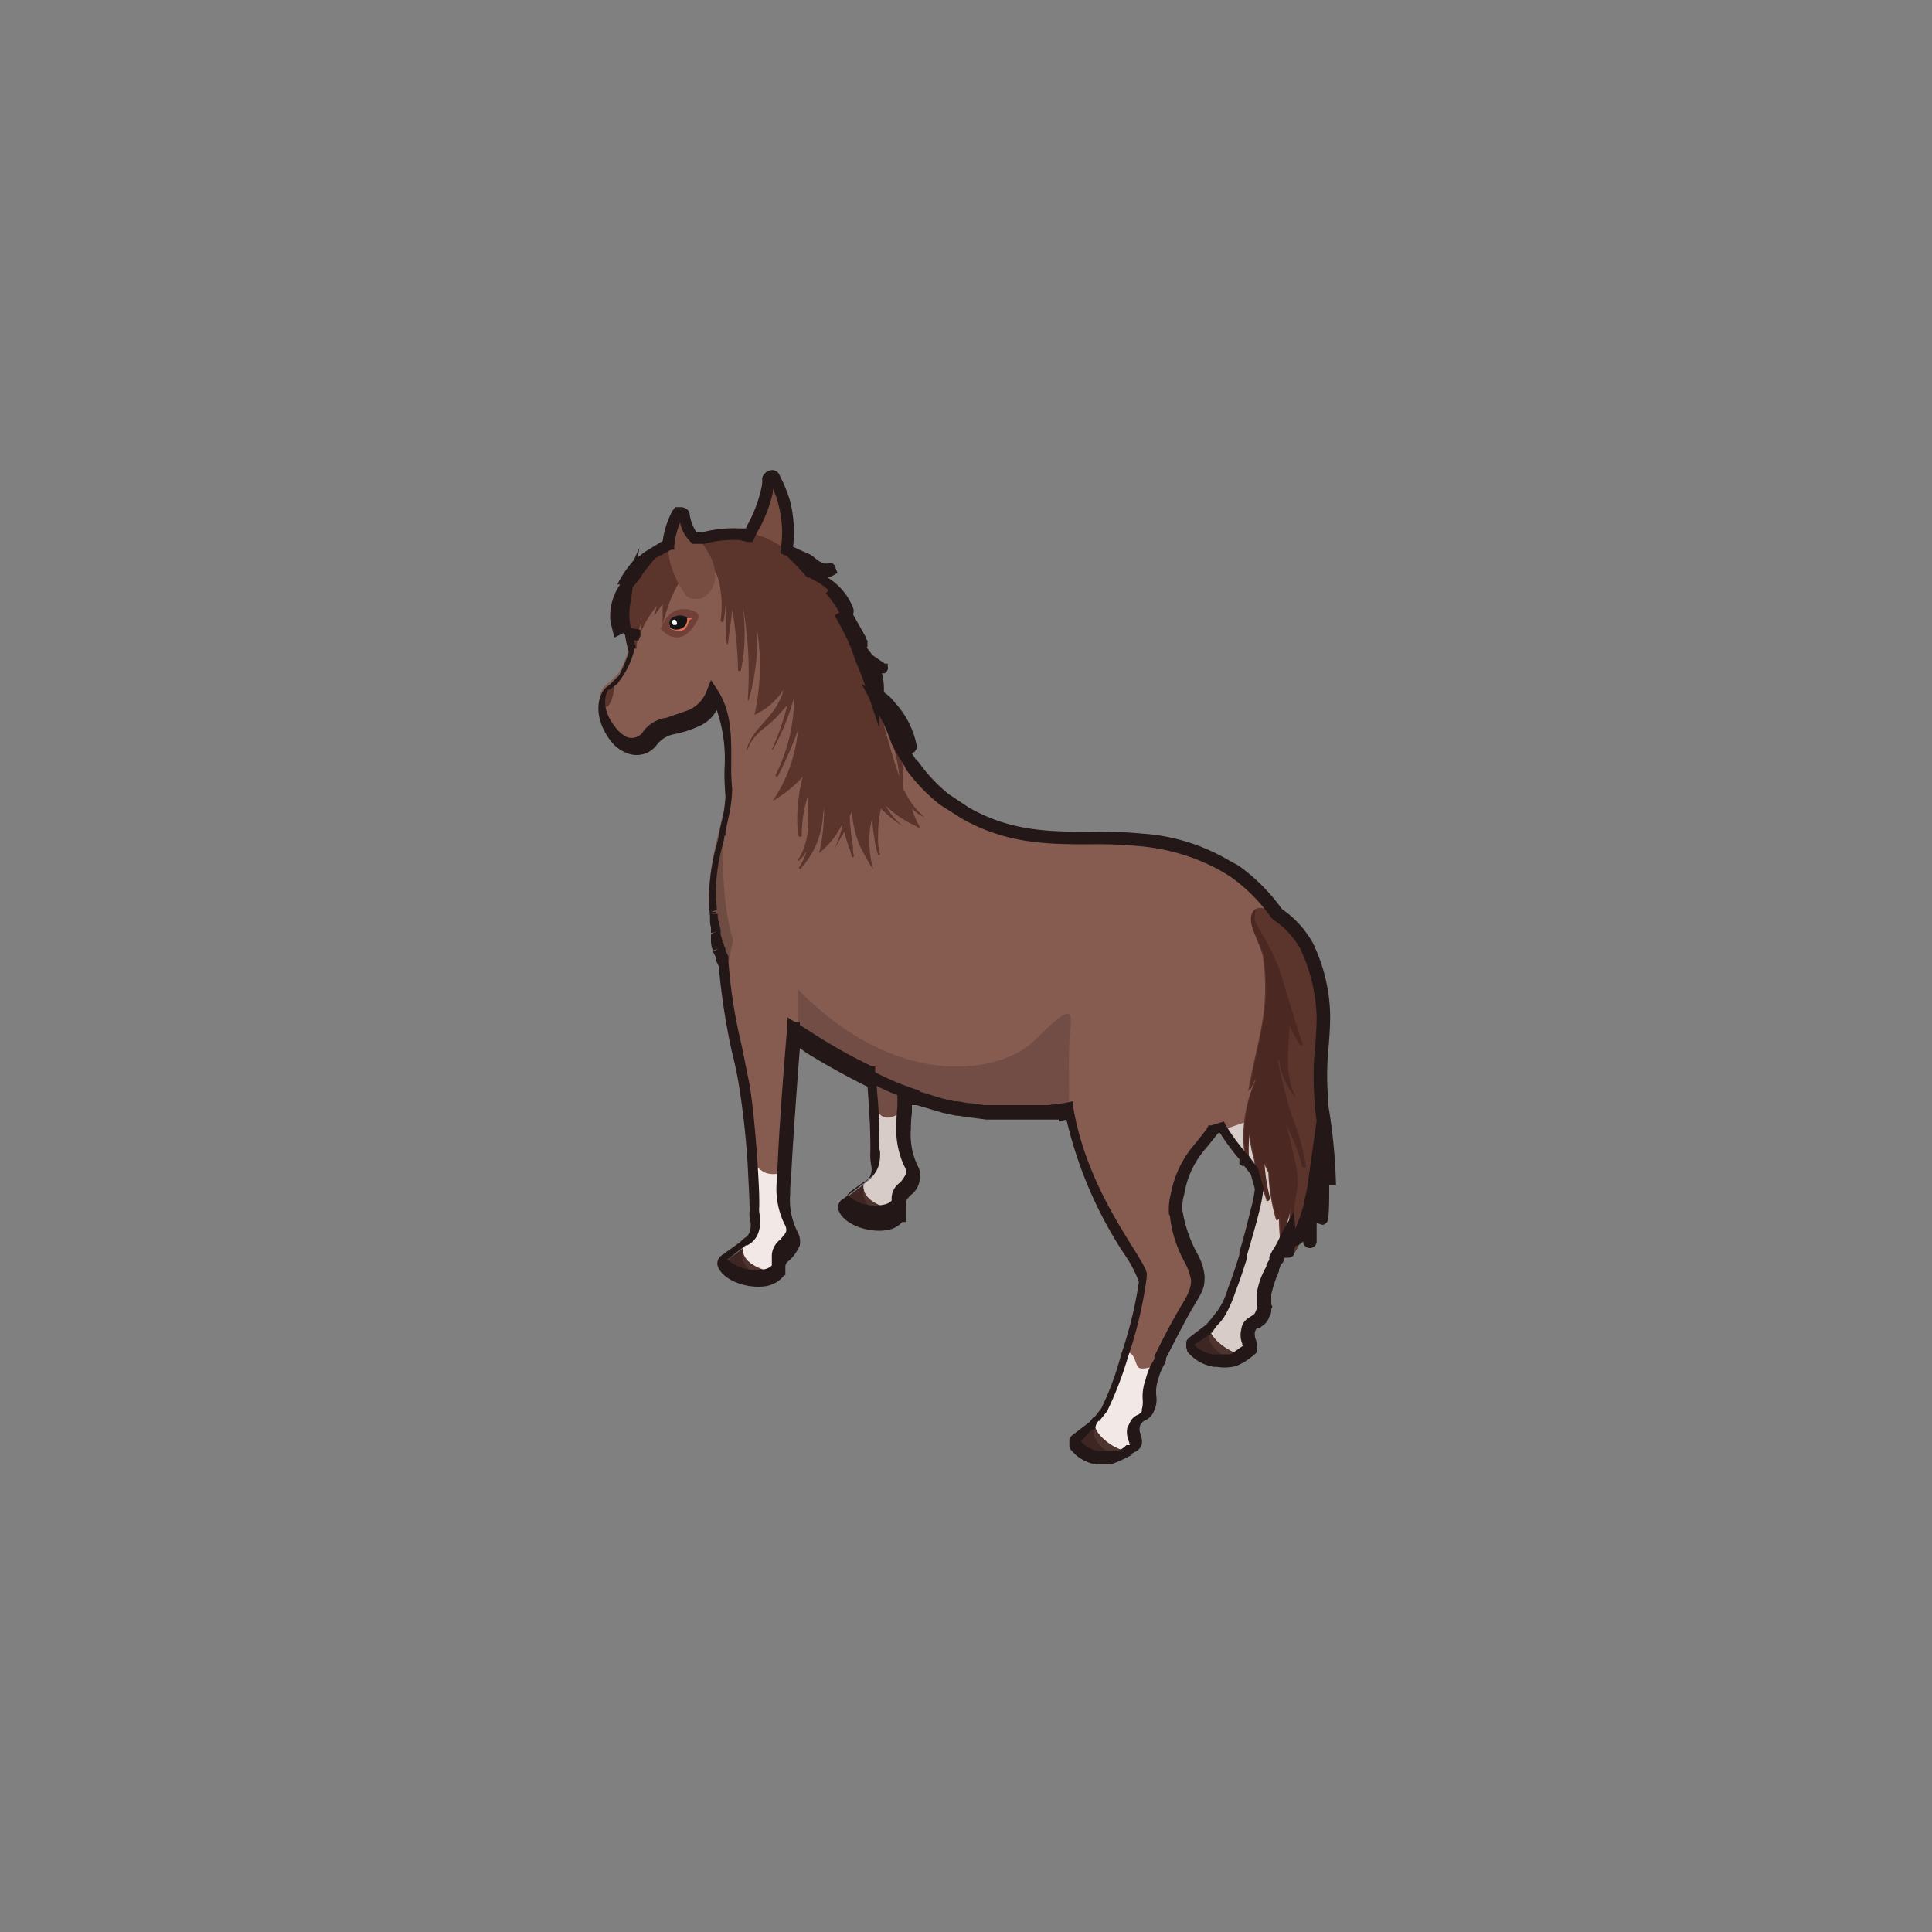 <svg xmlns="http://www.w3.org/2000/svg" viewBox="0 0 200 200"><rect x="0" y="0" width="200" height="200" fill="#808080" stroke="none"/><defs><style>.cls-1{isolation:isolate;}.cls-2{fill:#774d42;}.cls-3{fill:#4e342e;}.cls-4{fill:#6e4c41;}.cls-5{fill:#3e2723;}.cls-6{fill:#f2e9e7;}.cls-7{mix-blend-mode:multiply;}.cls-8{fill:#d7ccc8;}.cls-9{fill:#724d46;}.cls-10{fill:#865c51;}.cls-11{fill:#5b342c;}.cls-12{fill:#4c2822;}.cls-13{fill:#704038;}.cls-14{fill:#e57051;}.cls-15{fill:#141414;}.cls-16{fill:#fff;}.cls-17{fill:#231717;}</style></defs><g class="cls-1"><g id="Horse_03"><path class="cls-2" d="M77.9,59.1c1.6,1.6,2.8-.3,2.9-.5a5.7,5.7,0,0,0,.6-1.7,12.5,12.5,0,0,0-.2-5,18.1,18.1,0,0,0-1-2.7.5.5,0,0,0-.4-.2c-.1.1-.3.2-.3.4a3.7,3.7,0,0,1-.1,1.1,19.1,19.1,0,0,1-2,4.9C76.9,56.7,76.7,57.8,77.9,59.1Z"/><path class="cls-3" d="M129,140.1a3.5,3.5,0,0,1-1.3.8c-1.6.3-3.8-.4-4.4-1.4a.5.5,0,0,1,.1-.7c.5-.4,1.5-1,1.9-1.4Z"/><path class="cls-4" d="M122.3,99h5.3V93.4c3.9,1.4,8.7,5.4,8.7,10.3s-1.7,4.8-2.4,10.2c-.5,3.7,2.2,7.2,2.2,8.7s-.4,1.1-3.6,7.2a3.6,3.6,0,0,1-.4.9.8.8,0,0,0-.2.5c-1.7,3.4-.6,3.6-1.1,4.9s-1.3.6-1.5,1.7.4,1.5.1,2l-.4.3c-1,.5-4-1.6-3.7-2.7s.6-.6,1.2-1.5a29.9,29.9,0,0,0,2.3-5.9c0-.1,0-.2.1-.2a46.5,46.5,0,0,0,1.7-7.2c0-1.9-3.5-3.5-5.6-9.4A53.4,53.4,0,0,1,122.3,99Z"/><path class="cls-5" d="M123.2,139.4c.6,1.1,2.8,1.8,4.5,1.5-.3-.2-3.5-1.5-2.3-3.5l-2,1.4C123.2,139,123.1,139.2,123.2,139.4Z"/><path class="cls-6" d="M125.3,137.4c-.3,1.1,2.7,3.2,3.7,2.7l.4-.3c.3-.5-.4-1-.1-2s1-.6,1.5-1.7-.6-1.5,1.1-4.9c-.1-.4-.3-.6-.7-.5s-.6.7-1,.7-1-.9-1.4-1.4a29.9,29.9,0,0,1-2.3,5.9C125.9,136.8,125.5,137,125.3,137.4Z"/><g class="cls-7"><path class="cls-8" d="M130.4,102.9a5.3,5.3,0,0,0,.1-1.3,4.1,4.1,0,0,0-1.9-3.5,2.7,2.7,0,0,0-1-.6V93.4c3.9,1.4,8.7,5.4,8.7,10.3s-1.7,4.8-2.4,10.2c-.5,3.7,2.2,7.2,2.2,8.7s-.4,1.1-3.6,7.2a3.6,3.6,0,0,1-.4.9.8.8,0,0,0-.2.5c-1.7,3.4-.6,3.6-1.1,4.9s-1.3.6-1.5,1.7.4,1.5.1,2l-.4.3c-1,.5-4-1.6-3.7-2.7s.6-.6,1.2-1.5a29.9,29.9,0,0,0,2.3-5.9c0-.1,0-.2.1-.2a46.5,46.5,0,0,0,1.7-7.2c0-1.9-3.5-3.5-5.6-9.4,1-1.4,2.1-2.7,2.9-4.1A13.1,13.1,0,0,0,130.4,102.9Z"/></g><path class="cls-3" d="M87.4,124.6c.6,1.2,2.8,1.9,4.5,1.5a2,2,0,0,0,1.3-.8l-3.6-2.8-2,1.5C87.4,124.2,87.3,124.4,87.4,124.6Z"/><path class="cls-9" d="M89.4,122.8c0,2.1,3.8,2.5,3.8,2.5V124c0-1.1,1.2-1.3,1.5-2.4s-1-1.1-1-5.3a13.1,13.1,0,0,1,.1-1.7c.3-6.4,1.9-26.8,1.9-26.8l-8.4-.7c0,9.2,1.4,13,2.3,18.4.6,3.5.8,6.8,1,9.4s.1,4.6.2,5.1C90.9,122.3,89.4,122.2,89.4,122.8Z"/><path class="cls-10" d="M70.9,55.8a4,4,0,0,0-1.4.9,5.2,5.2,0,0,0-1.1,2.4,9.6,9.6,0,0,0-.6,3.5A11.5,11.5,0,0,0,69,67.9a10.2,10.2,0,0,1,4.7,3.8c2,3,1.2,6.8,1.5,10.1a10.4,10.4,0,0,1-.4,2.8h0a2.9,2.9,0,0,1-.2.9c-.1.3-.1.6-.2.9l-.6,2.7a22.5,22.5,0,0,0-.4,4.6h0a2.2,2.2,0,0,1,.1.8V95c.1.3.1.5.2.8v.4a6.4,6.4,0,0,0,.2.7.4.4,0,0,0,.1.3l.3,1.1.6,1.5.2.3h0a33.1,33.1,0,0,0,1.8,2.9,31.2,31.2,0,0,0,5.6,3.9h.1c1.4.8,3.9,2.5,7.3,4.2l1.1.5a.1.1,0,0,0,.1.1l3,1.2h0l1,.4,2.7.8a33.7,33.7,0,0,0,12.8.6h0a35.8,35.8,0,0,0,3.5-1.1h.9c2.2.1,4.5,4.6,6.7,4.2l2.9-.6h.2l1.7-.4h.6l1.4-.5h0l1.3-.4h.1l.6-.2,2.8-1.4.8-.5c1.6-1.1,2.6-2.4,2.7-3.8h0a.4.4,0,0,0,.1-.3c0-.7-.1-1.3-.1-1.9s-.1-.9-.1-1.4l-.3-1.5c0-.5-.2-1-.2-1.5s-.3-1.1-.4-1.5a23.8,23.8,0,0,0-3.2-6.6,17.5,17.5,0,0,0-4.7-4.7l-1-.6a19.7,19.7,0,0,0-8.5-2.6c-6.2-.6-11.9.9-18.3-2.8L98,82.8a15.3,15.3,0,0,1-3.3-3.4l-.3-.3c-.5-.8-1-1.6-1.6-2.4-3-5-5.5-11.5-7.6-16.8L84,59.3a6.8,6.8,0,0,0-1.2-1.2c.3,0,.5.2.8.3l1.2.6-.3-.6-1.3-.9-1.9-.7-.5-.3A9.2,9.2,0,0,0,76.5,55a12,12,0,0,0-3.7.4A5.8,5.8,0,0,0,70.9,55.8Z"/><path class="cls-5" d="M87.4,124.6c.6,1.2,2.8,1.9,4.5,1.5-.3-.1-3.5-1.5-2.3-3.6l-2,1.5C87.4,124.2,87.3,124.4,87.4,124.6Z"/><path class="cls-3" d="M74.9,131.1c.6,1.1,2.8,1.8,4.5,1.5a2,2,0,0,0,1.3-.8l-3.6-2.7-2,1.5A.4.4,0,0,0,74.9,131.1Z"/><path class="cls-10" d="M78,120.6c.2,3.2.2,5.5.3,6,.1,2.3-1.4,2.2-1.4,2.7,0,2.1,3.8,2.5,3.8,2.5v-1.3c0-1,1.2-1.2,1.5-2.4s-1-1-1-5.1a13.6,13.6,0,0,1,.1-1.8c.1-3.4.7-10.5,1.2-16.5.1-1.6.2-3.2.3-4.5.3-3.1.4-5.1.4-5.1l-5.4-.5-3-.3c0,1.7,0,3.2.1,4.5.3,6,1.4,9.2,2.2,13.6S77.8,118.2,78,120.6Z"/><path class="cls-5" d="M74.9,131.1c.6,1.1,2.8,1.8,4.5,1.5-.3-.1-3.5-1.5-2.3-3.5l-2,1.5A.4.4,0,0,0,74.9,131.1Z"/><path class="cls-10" d="M63.3,75.8a2.6,2.6,0,0,0,1.4,1,2,2,0,0,0,2.4-.7c1.2-1.4,1.5-.8,4.4-2a4.5,4.5,0,0,0,2.2-2.5,8.7,8.7,0,0,0,.6-2.3l-.8-3.5-1.9-8.9a25.3,25.3,0,0,0-2,2.2c-1.8,2.2-2.8,3.4-3.5,5.3s-1.4,4.3-2.1,5.3l-.5.5a5.1,5.1,0,0,1-.9.8C61.9,71.7,61.6,73.7,63.3,75.8Z"/><path class="cls-11" d="M63.3,71.1h.2c.1,0,.1,0,.1.1s-.4,2.6-1.1,1.8S62.8,71.8,63.3,71.1Z"/><path class="cls-3" d="M117.1,150.1a3.5,3.5,0,0,1-1.3.8c-1.6.3-3.8-.3-4.5-1.4a.6.6,0,0,1,.2-.7c.5-.4,1.5-1,1.9-1.4Z"/><path class="cls-10" d="M110.6,112.1c.7,10.6,8,18.5,8,20.3a38.1,38.1,0,0,1-1.8,7.6,34.2,34.2,0,0,1-2.2,5.8c-.6.9-1,1.2-1.2,1.6s.5,1.3,1.3,1.9a3.1,3.1,0,0,0,2.4.8c1-.5,0-1.1.2-2.3s1.1-.6,1.5-1.7-.5-1.5,1-4.7l.4-.8c3.6-7.1,3.9-6.7,3.9-8.2s-2-3.8-2.3-6.8v-.2a4.7,4.7,0,0,1,.2-1.7c.8-3.7,1.9-4.2,3.6-6.6s2-2.7,2.9-4.1a14.7,14.7,0,0,0,2.5-6.3v-1.3a4.4,4.4,0,0,0-1.9-3.6l-1.2-.7A14.7,14.7,0,0,0,123,100a24.9,24.9,0,0,0-7.8.9l-.6.2c-2.1.7-3.7,1.8-3.9,3A41.7,41.7,0,0,0,110.6,112.1Z"/><path class="cls-5" d="M111.3,149.4c.6,1.1,2.8,1.8,4.5,1.5-.3-.2-3.5-1.5-2.3-3.5l-2,1.4C111.3,149,111.2,149.2,111.3,149.4Z"/><path class="cls-6" d="M113.4,147.4c-.3,1.1,2.6,3.2,3.7,2.7s0-1.1.2-2.3,1.1-.6,1.5-1.7-.5-1.5,1-4.8c-.5.2-1.7.6-2,.2s-.3-1.3-1-1.5a34.2,34.2,0,0,1-2.2,5.8C114,146.7,113.5,147,113.4,147.4Z"/><path class="cls-8" d="M89.4,122.8c0,2.1,3.8,2.5,3.8,2.5V124c0-1.1,1.2-1.3,1.5-2.4s-1-1.1-1-5.3a13.1,13.1,0,0,1,.1-1.7,3,3,0,0,1-1.7,1.1c-.9.1-1.1-.5-1.5-.8.1,2.7.1,4.6.2,5.1C90.9,122.3,89.4,122.2,89.4,122.8Z"/><g class="cls-7"><path class="cls-8" d="M89.4,122.8c0,2.1,3.8,2.5,3.8,2.5V124c0-1.1,1.2-1.3,1.5-2.4s-1-1.1-1-5.3a13.1,13.1,0,0,1,.1-1.7,3,3,0,0,1-1.7,1.1c-.9.1-1.1-.5-1.5-.8.1,2.7.1,4.6.2,5.1C90.9,122.3,89.4,122.2,89.4,122.8Z"/></g><path class="cls-6" d="M76.9,129.3c0,2.1,3.8,2.5,3.8,2.5v-1.3c0-1,1.2-1.2,1.5-2.4s-1-1-1-5.1a13.6,13.6,0,0,1,.1-1.8,2.4,2.4,0,0,1-1.7.3c-.7-.1-1-.6-1.6-.9.2,3.2.2,5.5.3,6C78.4,128.9,76.9,128.8,76.9,129.3Z"/><path class="cls-9" d="M82.6,102.4v4.7c3.5,2,14.3,10,28,7.8l-1.1.3,1.1-.3c.2-1.1-.1-6.1.2-8.4s-.3-2.2-3.7,1.2S93,113.1,82.6,102.4Z"/><path class="cls-11" d="M128.9,120h.3a12.9,12.9,0,0,1,.1-2.8,13.7,13.7,0,0,0,.5,2.8,11.7,11.7,0,0,0,.9,3.2,4.9,4.9,0,0,1,.4,1.1.2.2,0,0,0,.3-.1,17.6,17.6,0,0,1-.6-3.9,11.7,11.7,0,0,0,.5,1.1,20.1,20.1,0,0,0,.8,4.9h.2a12.3,12.3,0,0,0,.2-2.7v-.3a26.7,26.7,0,0,0,0,4.9,11.2,11.2,0,0,0,1.1-3.4,41.9,41.9,0,0,0-.3,5c0,.1.2.1.2,0l.3-2.6v.8c.1,1.1.1,1.9.1,1.9a12.2,12.2,0,0,0,1.5-3.6c.1.8.1,1.6.2,2.4h.2c0-1.3,0-2.7.1-4s.3-1.8.5-2.9c.1,1.5.2,3,.4,4.5h.2c.2-2.8.1-8,.1-8.5a29.8,29.8,0,0,1,.7,5.1,67.3,67.3,0,0,0-.9-8.8c-.4-2.8.3-5.9.2-8.7a19.5,19.5,0,0,0-1.7-7.4c-1-1.8-4.2-4.6-5.4-3.9s.4,3.6.7,4.8a21.5,21.5,0,0,1,0,6.7c-.4,2.5-1.1,4.9-1.5,7.4a8.3,8.3,0,0,0,.7-1.3v.2l-.3.8A14.3,14.3,0,0,0,128.9,120Z"/><path class="cls-12" d="M129.7,112.6l.3-.8v-.2l-.6,1.3c.3-2.5,1-4.9,1.4-7.4a21.5,21.5,0,0,0,0-6.7c-.3-1.2-2.2-3.7-.8-4.7a4.5,4.5,0,0,0-.1,1.2c.4,1,2.2,3.3,3,6.6.3.8,1.5,5,2,6.3h-.3a12.8,12.8,0,0,1-1.1-2c-.1,2.5-.6,5.1.7,7.5a7.6,7.6,0,0,1-1.8-4c-.1,0-.1.1-.1.2a54.7,54.7,0,0,0,1.5,5.8,22.7,22.7,0,0,1,1.4,5.1c0,.1-.3.1-.4,0a17.3,17.3,0,0,0-1.7-4.4,12.1,12.1,0,0,1,.5,1.8c.4,1.8,1,3.5.6,5.4s-.2,2.8-.3,4.3v-.8l-.3,2.6c0,.1-.2.1-.2,0a41.9,41.9,0,0,1,.3-5,14.6,14.6,0,0,1-1,3.4,20,20,0,0,1-.1-4.9v.3a12.3,12.3,0,0,1-.2,2.7h-.2a20.1,20.1,0,0,1-.8-4.9,11.7,11.7,0,0,1-.5-1.1,17.6,17.6,0,0,0,.6,3.9.2.2,0,0,1-.3.1l-.3-1a10.4,10.4,0,0,1-1-3.3,13.7,13.7,0,0,1-.5-2.8,12.9,12.9,0,0,0-.1,2.8h-.3A14.3,14.3,0,0,1,129.7,112.6Z"/><path class="cls-4" d="M75.1,100.2h.2l.6-2.9c-1.4-4-1.1-12.2-1.1-12.8C73.9,88.5,72,93.9,75.1,100.2Z"/><path class="cls-13" d="M72.3,64v-.3c0-.1-.1-.2-.2-.3s-2.6-1.4-3.7,1.7C68.4,65.1,70.5,67.7,72.3,64Z"/><path class="cls-14" d="M69.4,65.1s1.2.5,1.6-.1.2-.8.7-1h-.6a1.4,1.4,0,0,0-1.4,0C69.1,64.2,69.3,64.7,69.4,65.1Z"/><path class="cls-15" d="M69.4,65a1.2,1.2,0,0,0,1.5-.2,1,1,0,0,0,.2-.9,1.4,1.4,0,0,0-1.4,0C69.1,64.2,69.3,64.7,69.4,65Z"/><path class="cls-16" d="M69.7,64.7H70a.3.3,0,0,0,0-.4.2.2,0,0,0-.4.1A.4.4,0,0,0,69.7,64.7Z"/><path class="cls-11" d="M72.8,55.4a12,12,0,0,1,3.7-.4,9.2,9.2,0,0,1,4.3,1.5l.5.3,1.9.7,1.3.9a2.4,2.4,0,0,0,1.4.3c.1,0,.1.1,0,.1a1.2,1.2,0,0,1-1.1.2l-1.2-.6c-.3-.1-.5-.3-.8-.3A6.8,6.8,0,0,1,84,59.3l1.2.6a8.2,8.2,0,0,1,2.6,3c0,.1-.1.2-.2.1a11.2,11.2,0,0,0-1.8-2,31.1,31.1,0,0,1,3.5,5.3h-.1a14,14,0,0,1-2.3-3l1.5,3a8.6,8.6,0,0,1,1.5,1.7l1.4.9c.1,0,0,.2-.1.2l-1-.6a5.6,5.6,0,0,1,.6,3.3c.5.5,1.1.9,1.5,1.4a10.4,10.4,0,0,1,2.1,4.2h-.2a7.8,7.8,0,0,0-1.4-2.9A6.5,6.5,0,0,0,91.1,73a17.6,17.6,0,0,1,1.7,3.7,11,11,0,0,1,.7,4.4v.5a.8.8,0,0,0,.2.4,8.2,8.2,0,0,0,2,2.6h0a3.8,3.8,0,0,1-1.3-.9,8.7,8.7,0,0,0,.7,1.7l.2.4h0l-.7-.4a10,10,0,0,1-2.9-2,6.4,6.4,0,0,0,1.9,2.2,11.6,11.6,0,0,1-2.4-1.9,12,12,0,0,0-.3,2.8,5.8,5.8,0,0,0,.2,1.9c0,.1-.2.2-.2.1a9,9,0,0,1-.4-1.9,11.1,11.1,0,0,1-.2-1.9A7.6,7.6,0,0,0,90,87a10.3,10.3,0,0,0,.4,3,18.2,18.2,0,0,1-1.5-2.7,10.7,10.7,0,0,1-.7-3.3c-.1.1-.1.3-.2.4s.1,2.1.3,3.2a3.4,3.4,0,0,0,.1,1c0,.1-.1.2-.2.1l-.3-1a9.8,9.8,0,0,1-.5-1.6L86.3,88a10.6,10.6,0,0,0,.9-2.5v-.2a8.7,8.7,0,0,1-2.4,3,19.6,19.6,0,0,0,.5-4.8c0,.3-.1.6-.1.9h0a8.9,8.9,0,0,1-2.3,5.5c-.1.1-.2,0-.2-.1a5.3,5.3,0,0,0,.8-1.7,3.5,3.5,0,0,1-.8,1c-.1.1-.2,0-.1-.1,1.3-1.9,1.1-4.2,1-6.5a13.2,13.2,0,0,0-.6,3.9c0,.3-.3.3-.4,0a17.7,17.7,0,0,1,.5-6A12,12,0,0,1,80,82.9a15.4,15.4,0,0,0,2.6-7.3,41,41,0,0,1-2.1,4.8c-.1.1-.2,0-.2-.2a17.7,17.7,0,0,0,1.9-8A23.5,23.5,0,0,1,80,77.6h-.1a25.1,25.1,0,0,0,1.6-4.6L80.6,74c-.9,1.1-2.4,1.8-3,3.1s-.2,0-.1-.1c.7-1.7,2.4-2.7,3.2-4.5a3.6,3.6,0,0,0,.4-1.1,7,7,0,0,1-3,2.6,23.2,23.2,0,0,0,.3-8.6,23.9,23.9,0,0,1-.9,7.1h-.1a38.1,38.1,0,0,0-.6-10.2,18.8,18.8,0,0,1-.1,7.1.2.2,0,0,1-.3,0,42.1,42.1,0,0,0-.6-6.3c-.1,1.1-.3,2.3-.4,3.2s-.2.1-.2,0,0-2.5-.1-3.7a9.9,9.9,0,0,1-.2,1.7c0,.2-.3.1-.3-.1a11.1,11.1,0,0,0-.2-4.1,4.2,4.2,0,0,0-.4-1l-.5-.9a9.4,9.4,0,0,0-1.4-1.9l-.6-.4ZM89.2,68.2c.3.8.7,1.7,1,2.6s.1.5.2.7A5.5,5.5,0,0,0,89.2,68.2Zm3.9,12.2a16.1,16.1,0,0,0-1.4-5.2l-.3-.5C91.9,76.5,92.4,78.4,93.1,80.4Z"/><path class="cls-11" d="M63.8,64.2c.4-.8.6-1.5.9-2.2a10,10,0,0,0,0,3,18.4,18.4,0,0,0,.7,2.4,6.7,6.7,0,0,1,.3-2.3,6.7,6.7,0,0,0,0,2c0,.1.2.1.2,0a12.6,12.6,0,0,1,.5-2.8v1A12,12,0,0,1,68,62.7l-.3,1.1.9-1.3v2.1s.9-3.7,2.4-5.2a1.2,1.2,0,0,0,.5-1,3.1,3.1,0,0,0-1-1.5,2.8,2.8,0,0,0,.9-.7.2.2,0,0,0-.2-.4,8.2,8.2,0,0,0-4.1,1.7,8.9,8.9,0,0,0-2.7,3.1,9.8,9.8,0,0,1,1.7-1.8,2.1,2.1,0,0,1-.4.6,8.3,8.3,0,0,0-.8,1.2A4.8,4.8,0,0,0,63.8,64.2Z"/><path class="cls-2" d="M69.2,57.3a8,8,0,0,0,.7,2.4,8.3,8.3,0,0,0,.7,1.3l.3.5a1.1,1.1,0,0,0,.9.5h.7A2.5,2.5,0,0,0,74,60.1a4.3,4.3,0,0,0-.7-2.9,3.5,3.5,0,0,0-.5-.8c-.9-1-1.7-1.3-2-3.2a.3.3,0,0,0-.3-.3h-.2l-.2.2A7.9,7.9,0,0,0,69.2,57.3Z"/><path class="cls-17" d="M115,151.6h-1.5a4.2,4.2,0,0,1-2.7-1.6.9.9,0,0,1-.1-.5v-.5a1,1,0,0,1,.4-.5l1.7-1.3.4-.5h.1l.7-.9a29.5,29.5,0,0,0,1.9-5l.2-.7a42.6,42.6,0,0,0,1.8-7.4,12.8,12.8,0,0,0-1.6-3,43,43,0,0,1-5.9-13.8l-.8.2v-.2h-7.5l-1.5-.2h-.1l-1.3-.2H99l-1.4-.3-2.7-.8h-.5v.8a11,11,0,0,0-.1,1.6,7.5,7.5,0,0,0,.7,3.9,1.9,1.9,0,0,1,.2,1.5,2.3,2.3,0,0,1-.9,1.5c-.3.3-.5.5-.5.8v2h-.4a2.5,2.5,0,0,1-1.4.8c-1.8.4-4.4-.4-5.1-1.8a1,1,0,0,1,.4-1.4l.4-.3,1.3-1,.4-.3a1.7,1.7,0,0,0,.8-1.8,5.8,5.8,0,0,1-.1-1.5c0-.9,0-2.2-.1-3.7s-.1-1.9-.2-3c-2.6-1.3-4.7-2.5-6.3-3.5l-.7-.5c-.5,6.6-.8,11-.9,13.4a11.6,11.6,0,0,0-.1,1.7,7.3,7.3,0,0,0,.7,3.8,2.2,2.2,0,0,1,.3,1.5,4.4,4.4,0,0,1-1,1.5c-.4.3-.5.5-.5.7V132h-.1a3,3,0,0,1-1.7,1.1c-1.8.4-4.4-.4-5.1-1.8a1,1,0,0,1,.4-1.4l.4-.3,1.4-1,.3-.3c.4-.3.9-.5.8-1.8a3.1,3.1,0,0,1-.1-1.2c0-1.1-.1-2.7-.2-4.7a82.2,82.2,0,0,0-.9-8.2c-.2-1.3-.5-2.6-.8-3.8a72.2,72.2,0,0,1-1.3-8.6h0l-.3-.6v-.3l-.3-.6.6-.3-.6.2a2.9,2.9,0,0,1-.2-.9v-.8l.6-.3-.6.2V96a2.5,2.5,0,0,1-.1-.8V95h0a2.8,2.8,0,0,0-.1-.9h0v-.2a21.8,21.8,0,0,1,.7-6.1h0l.3-1.1h0v-.2l.3-1.4h0a13.6,13.6,0,0,0,.4-2.7,26.2,26.2,0,0,1-.1-2.8,15.6,15.6,0,0,0-.8-6.1,3.8,3.8,0,0,1-1.9,1.7,11.2,11.2,0,0,1-2.5.8,2.9,2.9,0,0,0-1.8,1.1,2.6,2.6,0,0,1-3,.9,3.8,3.8,0,0,1-1.7-1.2c-1.9-2.4-1.5-4.7-.6-5.6h0l.4-.3.5-.5.5-.5a17.3,17.3,0,0,0,1-2.4,11.6,11.6,0,0,1-.4-1.8c-.1,0-.1-.1-.1-.2L63.6,66l-.4-1.6a5.7,5.7,0,0,1,1-3.9h-.3a12.1,12.1,0,0,1,1.7-2.5l.6-1.3-.2,1,.8-.6,1.8-1.1a9.4,9.4,0,0,1,1-3.1l.3-.4h.7c.5.1.8.4.8.8a4.5,4.5,0,0,0,.7,1.8h.6a12.9,12.9,0,0,1,3.9-.4h.6c.1-.1.1-.3.2-.4a14.3,14.3,0,0,0,1.4-3.7,3.4,3.4,0,0,0,.1-1.1,1.1,1.1,0,0,1,.8-.8.8.8,0,0,1,1,.5,15.3,15.3,0,0,1,1.1,2.7,13.4,13.4,0,0,1,.3,4.7l1.3.6a2.7,2.7,0,0,1,1,.6l.4.3c.4.2.7.3.9.2a.6.6,0,0,1,.8.5l.2.5-.5.3-.5.2a6.4,6.4,0,0,1,2.6,3.1.9.9,0,0,1,0,.7l1.3,2.3v.2l.2.2v.7h-.1l.6.8,1.3.9h.3V69c.1.3-.1.5-.3.7h-.3a6.5,6.5,0,0,1,.2,1.9c.1.1.1.2.2.2a4.7,4.7,0,0,1,1,1,9.1,9.1,0,0,1,2.2,4.4v.3l-.2.3-.3.2.4.6.3.3a16.6,16.6,0,0,0,3.1,3.3l2.1,1.4c4.4,2.5,8.4,2.5,12.7,2.5a47.8,47.8,0,0,1,5.3.2,20.2,20.2,0,0,1,8.8,2.7l1.1.6a19.2,19.2,0,0,1,4.5,4.5,10.5,10.5,0,0,1,3.2,3.5,18,18,0,0,1,1.8,7.5c0,1.3-.1,2.5-.2,3.7a29,29,0,0,0,0,5.1v.5a56.9,56.9,0,0,1,.8,8.3h-.7c0,1.3,0,2.5-.1,3.4a.7.7,0,0,1-.6.7l-.6-.2v1.9a.7.7,0,0,1-1.4,0,1.5,1.5,0,0,1-.8.5,1.3,1.3,0,0,0-.1.6c0,.4-.3.6-.7.6H133c-.1.1-.1.3-.2.5l-.2.2c-.1.2-.1.4-.2.5v.2a13.3,13.3,0,0,0-.8,2.4v.8c0,.2,0,.3.1.4a.4.4,0,0,1-.1.3,1.2,1.2,0,0,1-.2.8,1.7,1.7,0,0,1-.8,1l-.2.2h-.2c-.1,0-.2.1-.3.4a1.9,1.9,0,0,0,.1.8,1.6,1.6,0,0,1,.1,1v.3a7,7,0,0,1-2.1,1.4h0a4.7,4.7,0,0,1-2,.1h-.3a4.4,4.4,0,0,1-2.8-1.6c0-.2-.1-.3-.1-.5v-.5a1,1,0,0,1,.4-.5l1.7-1.3.5-.6.7-.9a7.5,7.5,0,0,0,1-2.2c.4-1,.8-2.2,1.2-3.5v-.3c.5-1.6.9-3.3,1.2-4.5a13.6,13.6,0,0,0,.4-2c-.1-.5-.3-1-.4-1.5l-.7-.9h-.2l-.3-.2V120a23.7,23.7,0,0,1-2-2.7h-.2l-1.2,1.5a9.4,9.4,0,0,0-2.3,4.8,4.4,4.4,0,0,0-.2,1.5v.2h0a14.3,14.3,0,0,0,1.5,4.4,6,6,0,0,1,.8,2.4c0,1.1-.1,1.4-1,2.9s-1.5,2.7-3,5.6v.2l-.2.5a5.8,5.8,0,0,0-.6,1.5,3.8,3.8,0,0,0-.2,1.7,2.8,2.8,0,0,1-.2,1.5l-.2.4a1.8,1.8,0,0,1-.9.7l-.3.3c0,.1-.1.1-.1.3a1.1,1.1,0,0,0,.1.8c.1.5.4,1.3-.6,1.8s-.1.2-.3.3l-1.2.6Zm-3.1-2.4a2.9,2.9,0,0,0,1.8,1h2a2.4,2.4,0,0,0,.9-.6h.4c-.1,0-.1-.2-.1-.3a2.4,2.4,0,0,1-.2-1.5l.3-.6a1.5,1.5,0,0,1,.7-.7,1,1,0,0,0,.5-.4v-.2a2.8,2.8,0,0,0,.1-.9,5,5,0,0,1,.3-2.2,6.4,6.4,0,0,1,.6-1.6l.3-.5v-.3c1.4-2.9,2.4-4.6,3-5.6s.8-1.6.8-2.3a6.4,6.4,0,0,0-.7-1.9,12.9,12.9,0,0,1-1.5-4.8c-.1,0-.1-.2-.1-.3a6.5,6.5,0,0,1,.2-1.9,10.9,10.9,0,0,1,2.6-5.3l1.1-1.4.2-.4h.3l1.3-.4.2.4a22.7,22.7,0,0,0,2.3,3.1l.2.2c.3.5.7.9.9,1.3v.2c.2.5.3,1.1.5,1.6h0a13.9,13.9,0,0,1-.4,2.3c-.3,1.3-.8,3-1.3,4.7v.3c-.4,1.3-.8,2.5-1.2,3.5a12.6,12.6,0,0,1-1.1,2.5,4.9,4.9,0,0,1-.8,1l-.3.4h0l-.2.3a15.6,15.6,0,0,1-1.9,1.3,3.4,3.4,0,0,0,1.9,1h1.9l1.3-.9c-.1,0-.1-.1-.1-.2a2.4,2.4,0,0,1-.1-1.5,1.6,1.6,0,0,1,.8-1.2l.3-.2a.7.7,0,0,0,.4-.5.6.6,0,0,0,.1-.4h.1c-.1-.1-.1-.2-.1-.4v-1a7.9,7.9,0,0,1,1-2.8v-.2l.3-.5v-.3l.3-.6a9.5,9.5,0,0,0,.9-1.7l1.3-2.3h0v-.3l.2,2,.5-1.3.4-1.3h0v-.2a18.6,18.6,0,0,0,.5-2.7l.8-5.7c-.1-.5-.1-.9-.2-1.4v-.5a31.3,31.3,0,0,1,0-5.3c.1-1.1.2-2.4.2-3.5a17.7,17.7,0,0,0-1.7-7.1,8.8,8.8,0,0,0-2.8-3l-.2-.2a17.6,17.6,0,0,0-4.3-4.3l-1-.6a21.1,21.1,0,0,0-8.3-2.5,46.1,46.1,0,0,0-5.2-.2c-4.2,0-8.6,0-13.3-2.7l-2.2-1.4a18.9,18.9,0,0,1-3.4-3.5.8.8,0,0,1-.2-.4A24.9,24.9,0,0,1,92.3,77h0A18.5,18.5,0,0,0,91,74v1.3l-1-3-.8-1.5.5.3h-.1a27.7,27.7,0,0,0-1-2.6L88,66.8h-.1v-.2c-.4-.9-.9-1.8-1.5-2.9l.5-.3a14.3,14.3,0,0,0-1.4-2l.3-.3-.9-.7-1.1-.6h-.2l-1.1-1.2-1.1-1.1h-.1l-.5-.2v-.3h0a11.1,11.1,0,0,0-.2-4.7,7,7,0,0,0-.6-1.7v.4a14.4,14.4,0,0,1-1.5,3.9,5.9,5.9,0,0,0-.4.8l-.2.4h-.5l-.9-.2a11.4,11.4,0,0,0-3.6.4H71.7l-.2-.2a3.9,3.9,0,0,1-1.1-2,8.4,8.4,0,0,0-.6,2.4v.4h-.3l-1.7.9-1.2,1.5-.3.5-.8,1-.2,1.4a6.6,6.6,0,0,0,0,2.8h0l1,.2v.6l-.2.5h-.5c.1.2.1.4.2.6v.2h-.1a8.7,8.7,0,0,1-1.3,3l-.5.7-.8.6H63c-.4.5-.8,2.1.8,4a3.1,3.1,0,0,0,1.1.9,1.4,1.4,0,0,0,1.7-.6A3.6,3.6,0,0,1,69,74.3l2.3-.8a3.5,3.5,0,0,0,1.9-2.1l.4-1,.6.9c1.6,2.4,1.5,5.1,1.5,7.7a22.6,22.6,0,0,0,.1,2.7,15.4,15.4,0,0,1-.4,3h0l-.3,1.4v.4h-.1a4.4,4.4,0,0,1-.2,1h0a19.6,19.6,0,0,0-.7,5.8h0a2.8,2.8,0,0,1,.1.9l-.6.2h.6l-.5.2h.6a2.2,2.2,0,0,0,.1.8l.2.9v.5a2.4,2.4,0,0,1,.2.8h.1a1.4,1.4,0,0,0,.2.6v.2l.3.6v.4a52.9,52.9,0,0,0,1.3,8.5c.3,1.3.5,2.5.8,3.9s.7,5.2.9,8.3.2,3.7.2,4.8a2.8,2.8,0,0,0,.1,1.1c.1,2-.8,2.6-1.3,2.9h-.2l-1.5,1.2-.4.3a4.5,4.5,0,0,0,3.8,1,1.5,1.5,0,0,0,.8-.4v-1.1a2.2,2.2,0,0,1,.9-1.6c.2-.3.5-.5.6-.9a1.2,1.2,0,0,0-.2-.7,8.4,8.4,0,0,1-.8-4.3,13.6,13.6,0,0,1,.1-1.8c.1-2.5.4-7.2,1-14.4v-.9l.8.5h.5v.3l1.1.7a54.2,54.2,0,0,0,6.4,3.6h.3v.4l.3,3.4c.1,1.5.1,2.7.1,3.7a3.8,3.8,0,0,0,.1,1.3c.1,2-.8,2.6-1.3,2.9l-.2.2h-.1l-1.4,1-.4.4a4.3,4.3,0,0,0,3.8,1,1.5,1.5,0,0,0,.8-.4V124a2,2,0,0,1,.9-1.6,4.7,4.7,0,0,0,.6-.9,1.3,1.3,0,0,0-.2-.8,9,9,0,0,1-.8-4.4,13.1,13.1,0,0,1,.1-1.7v-2.4l1,.3,1,.4,2.6.8,1.3.3h.3l1.2.2h.2l1.4.2h6.6l1.6-.2,1-.2v.6c1,6,3.9,10.9,5.9,14.1s1.7,2.9,1.7,3.6a43.8,43.8,0,0,1-1.8,7.8l-.2.6a35.9,35.9,0,0,1-2.1,5.4l-.8,1h-.1l-.2.3-.2.6h-.3ZM75.5,131Zm-.1-.2h0Zm60.9-2.3h0Zm.2-2.4h0ZM88,124.5Zm0-.2ZM74.2,87.7h0ZM86.1,59.3h0Zm-15.9-6h0Zm9.5-3.8Zm.4-.1Z"/><path class="cls-17" d="M95,114a18.9,18.9,0,0,1-5-2l.6-1a27.6,27.6,0,0,0,4.6,1.9Z"/></g></g></svg>